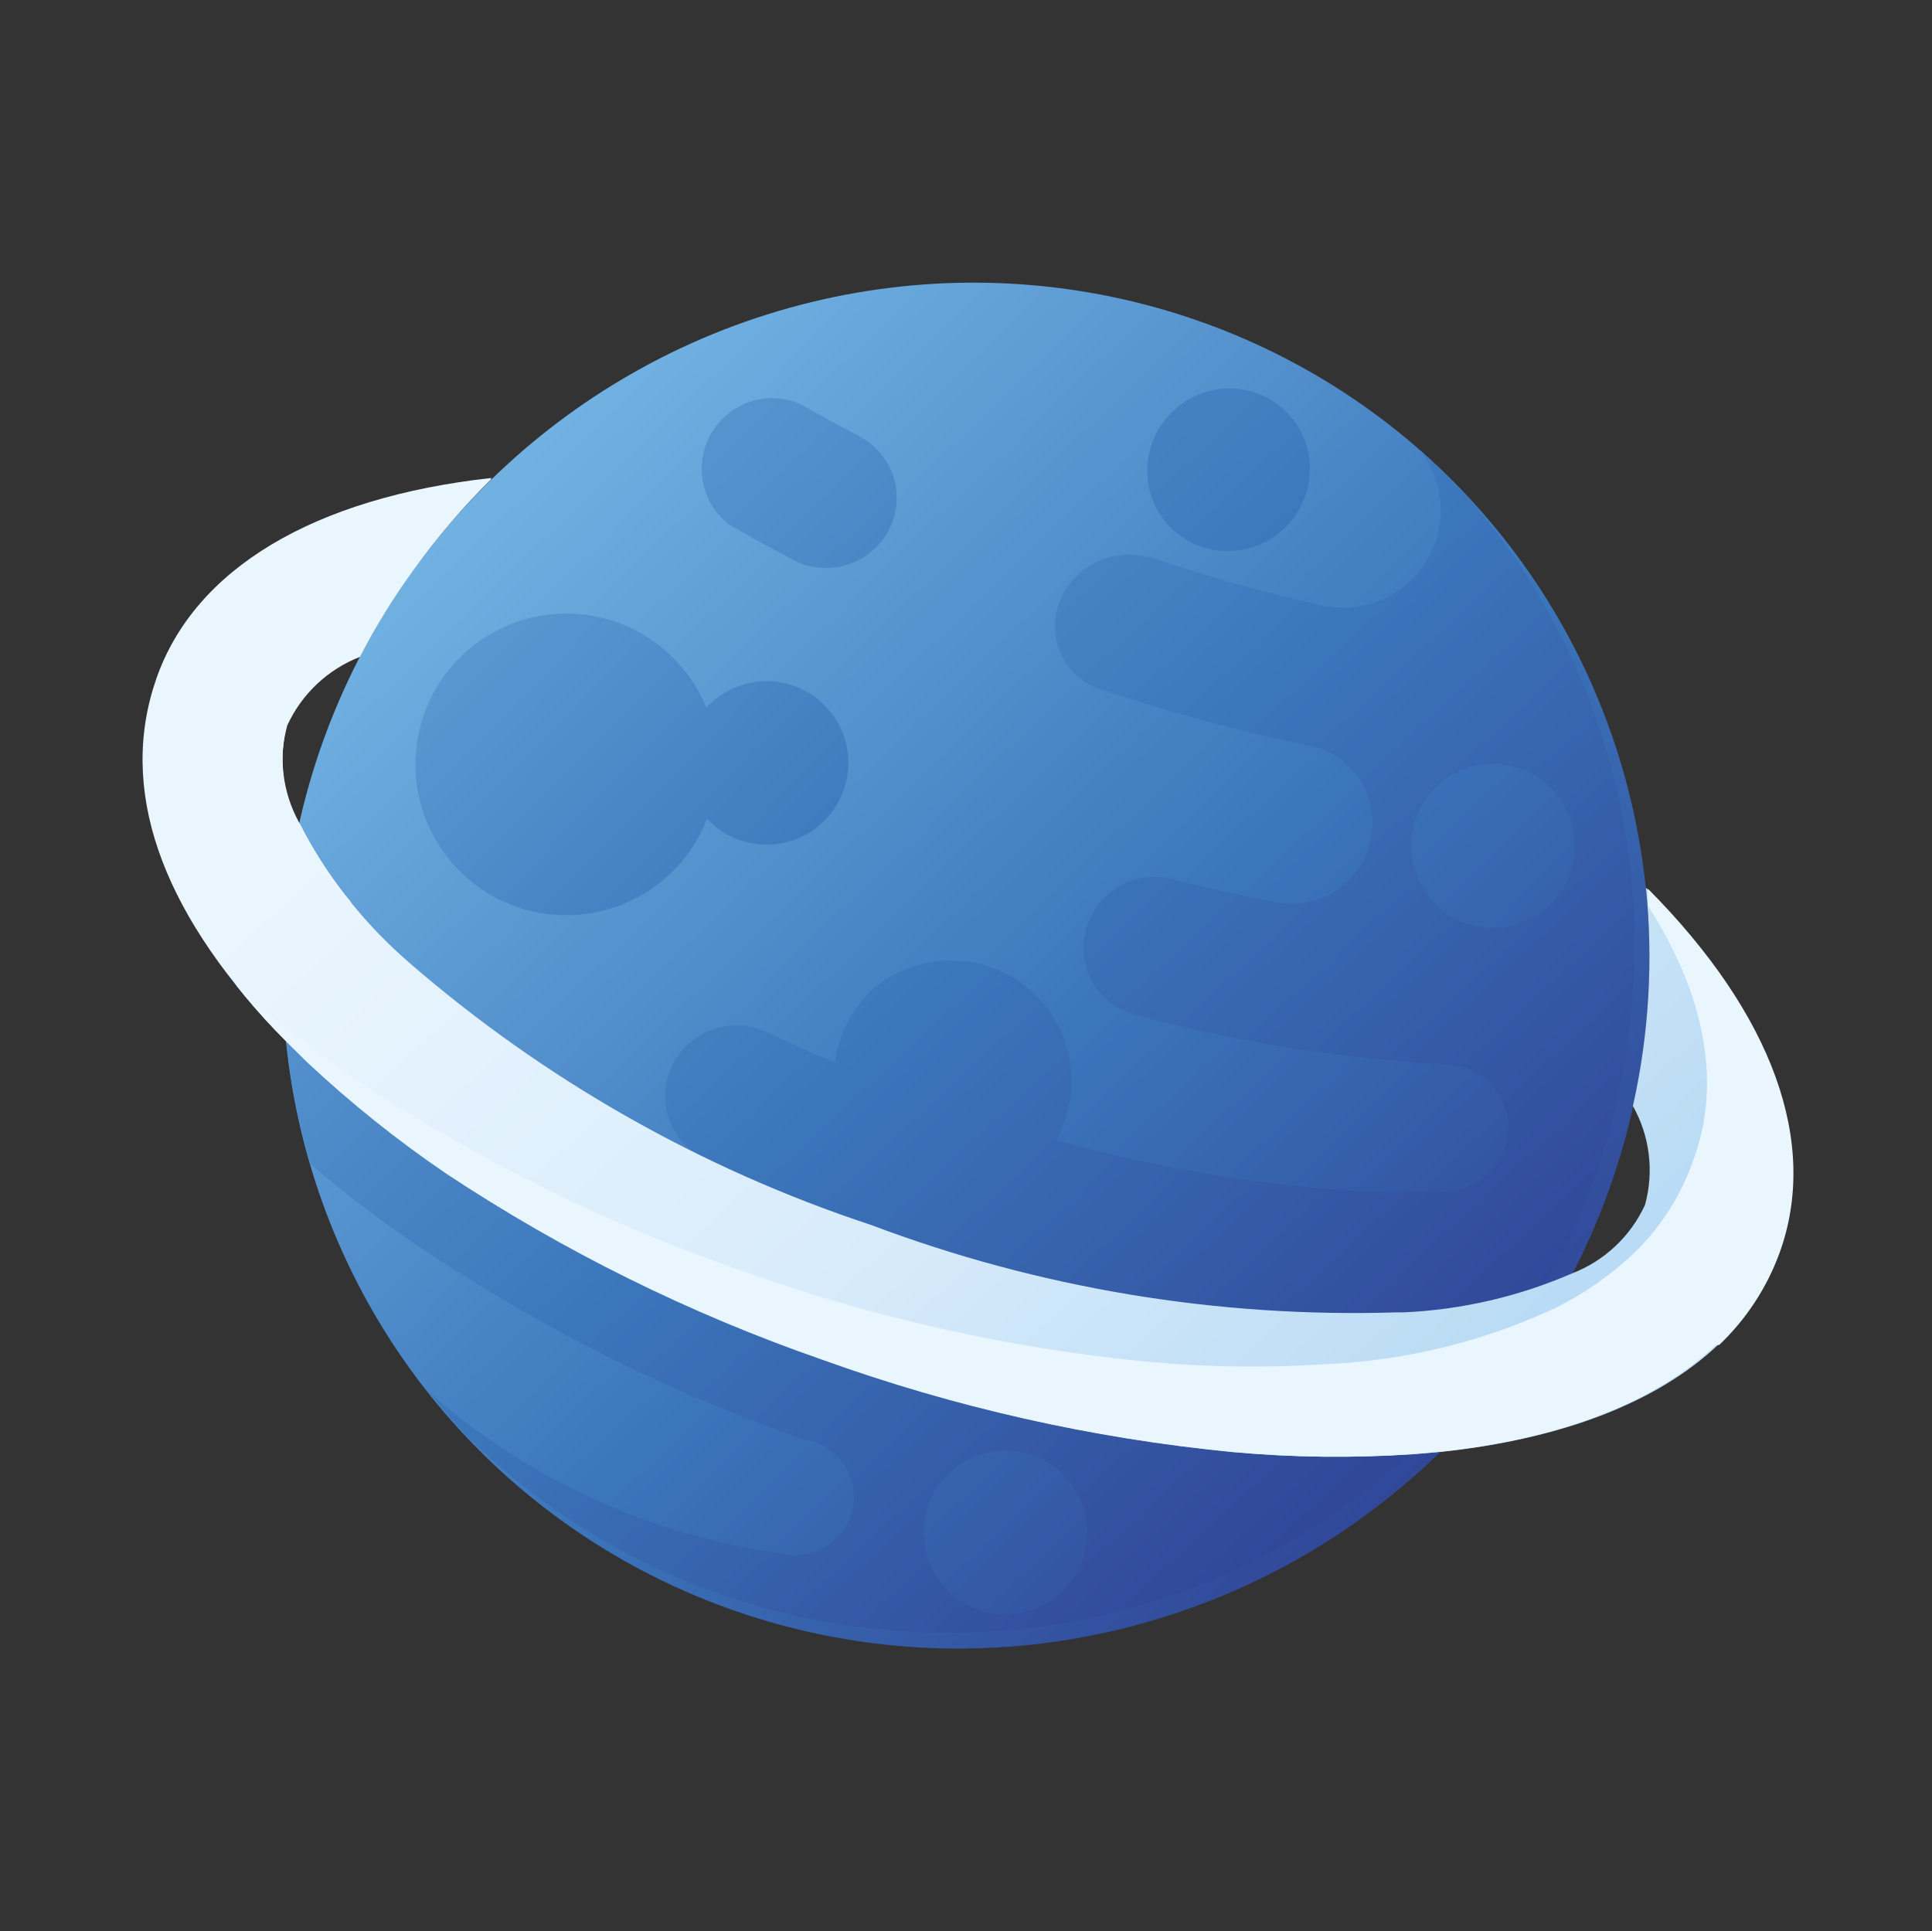 <?xml version="1.0" encoding="UTF-8"?>
<svg width="64.036px" height="64.017px" viewBox="0 0 64.036 64.017" version="1.1" xmlns="http://www.w3.org/2000/svg" xmlns:xlink="http://www.w3.org/1999/xlink">
    <rect x="0" y="0" width="64.036" height="64.017" fill="#333333" stroke="none"/>
    <title>satrun</title>
    <defs>
        <linearGradient x1="50.892%" y1="0.107%" x2="50.892%" y2="100.135%" id="linearGradient-1">
            <stop stop-color="#71B1E2" offset="0%"></stop>
            <stop stop-color="#3B76BB" offset="59%"></stop>
            <stop stop-color="#314899" offset="100%"></stop>
        </linearGradient>
        <linearGradient x1="-142.464%" y1="-160.984%" x2="448.982%" y2="381.195%" id="linearGradient-2">
            <stop stop-color="#71B1E2" offset="0%"></stop>
            <stop stop-color="#3B76BB" offset="59%"></stop>
            <stop stop-color="#314899" offset="100%"></stop>
        </linearGradient>
        <linearGradient x1="-51.968%" y1="-35.767%" x2="214.475%" y2="159.704%" id="linearGradient-3">
            <stop stop-color="#71B1E2" offset="0%"></stop>
            <stop stop-color="#3B76BB" offset="59%"></stop>
            <stop stop-color="#314899" offset="100%"></stop>
        </linearGradient>
        <linearGradient x1="57%" y1="-494.112%" x2="57%" y2="544.472%" id="linearGradient-4">
            <stop stop-color="#71B1E2" offset="0%"></stop>
            <stop stop-color="#3B76BB" offset="59%"></stop>
            <stop stop-color="#314899" offset="100%"></stop>
        </linearGradient>
        <linearGradient x1="-0.791%" y1="-6.862%" x2="84.86%" y2="72.007%" id="linearGradient-5">
            <stop stop-color="#71B1E2" offset="0%"></stop>
            <stop stop-color="#3B76BB" offset="59%"></stop>
            <stop stop-color="#314899" offset="100%"></stop>
        </linearGradient>
        <linearGradient x1="17.271%" y1="26.599%" x2="95.884%" y2="75.732%" id="linearGradient-6">
            <stop stop-color="#EAF6FE" offset="0%"></stop>
            <stop stop-color="#D9ECFB" offset="52%"></stop>
            <stop stop-color="#B6D9F4" offset="100%"></stop>
        </linearGradient>
        <linearGradient x1="101.065%" y1="-1728.257%" x2="193.764%" y2="-1728.257%" id="linearGradient-7">
            <stop stop-color="#EAF6FE" offset="0%"></stop>
            <stop stop-color="#D9ECFB" offset="52%"></stop>
            <stop stop-color="#B6D9F4" offset="100%"></stop>
        </linearGradient>
        <linearGradient x1="419.498%" y1="-2276.136%" x2="734.499%" y2="-2276.136%" id="linearGradient-8">
            <stop stop-color="#EAF6FE" offset="0%"></stop>
            <stop stop-color="#D9ECFB" offset="52%"></stop>
            <stop stop-color="#B6D9F4" offset="100%"></stop>
        </linearGradient>
    </defs>
    <g id="satrun" stroke="none" stroke-width="1" fill="none" fill-rule="evenodd">
        <ellipse id="Oval" fill="url(#linearGradient-1)" fill-rule="nonzero" transform="translate(32.018, 32.009) rotate(-43.47) translate(-32.018, -32.009) " cx="32.018" cy="32.009" rx="22.77" ry="22.52"></ellipse>
        <g id="Group" transform="translate(9.37, 11.763)" fill-rule="nonzero">
            <path d="M14.863,5.66 C15.53,6.054 16.22,6.434 16.933,6.8 C17.485,7.088 18.128,7.144 18.721,6.956 C19.314,6.769 19.807,6.353 20.093,5.8 L20.093,5.8 C20.376,5.256 20.429,4.621 20.241,4.037 C20.053,3.453 19.64,2.968 19.093,2.69 C18.443,2.35 17.803,2 17.183,1.64 C16.098,1.155 14.821,1.561 14.215,2.584 C13.609,3.607 13.866,4.922 14.813,5.64 L14.863,5.66 Z" id="Path" fill="url(#linearGradient-2)"></path>
            <path d="M12.813,17.23 C13.366,16.717 13.793,16.084 14.063,15.38 C14.814,16.181 15.974,16.449 17,16.06 C18.026,15.671 18.716,14.701 18.748,13.604 C18.78,12.507 18.146,11.499 17.144,11.051 C16.142,10.604 14.969,10.805 14.173,11.56 C14.125,11.602 14.081,11.649 14.043,11.7 C13.809,11.126 13.47,10.601 13.043,10.15 C11.153,8.141 7.992,8.042 5.98,9.929 C3.968,11.817 3.865,14.978 5.75,16.993 C7.636,19.007 10.796,19.113 12.813,17.23 L12.813,17.23 Z" id="Path" fill="url(#linearGradient-3)"></path>
            <ellipse id="Oval" fill="url(#linearGradient-4)" transform="translate(31.352, 3.809) rotate(-43.47) translate(-31.352, -3.809) " cx="31.352" cy="3.809" rx="2.71" ry="2.68"></ellipse>
            <path d="M39.173,4.59 C38.693,4.08 38.173,3.59 37.693,3.16 C38.534,4.232 38.613,5.717 37.889,6.871 C37.165,8.025 35.794,8.601 34.463,8.31 C32.553,7.884 30.667,7.356 28.813,6.73 C27.554,6.337 26.206,6.989 25.733,8.22 C25.523,8.782 25.55,9.405 25.809,9.946 C26.067,10.488 26.534,10.9 27.103,11.09 C29.398,11.852 31.735,12.48 34.103,12.97 C35.408,13.264 36.275,14.504 36.103,15.83 C36.036,16.453 35.749,17.031 35.293,17.46 C34.67,18.047 33.805,18.303 32.963,18.15 C31.803,17.93 30.623,17.67 29.433,17.36 C28.389,17.123 27.315,17.614 26.813,18.56 C26.477,19.184 26.448,19.928 26.733,20.577 C27.018,21.225 27.586,21.706 28.273,21.88 C31.657,22.785 35.126,23.338 38.623,23.53 C39.327,23.559 39.968,23.942 40.327,24.547 C40.687,25.153 40.715,25.899 40.403,26.53 L40.403,26.53 C40.046,27.261 39.306,27.726 38.493,27.73 C37.553,27.73 36.353,27.73 35.773,27.73 C32.342,27.527 28.943,26.957 25.633,26.03 C26.571,24.358 26.19,22.256 24.726,21.019 C23.262,19.781 21.125,19.757 19.633,20.96 C18.9,21.604 18.427,22.493 18.303,23.46 C17.543,23.14 16.803,22.82 16.073,22.46 C14.935,21.917 13.571,22.356 12.963,23.46 C12.661,24.012 12.597,24.663 12.785,25.264 C12.974,25.864 13.399,26.361 13.963,26.64 C15.093,27.17 16.253,27.64 17.443,28.15 C23.484,30.654 29.912,32.099 36.443,32.42 C36.083,32.81 35.703,33.2 35.303,33.57 C34.903,33.94 34.523,34.29 34.113,34.63 C28.925,34.453 23.799,33.44 18.933,31.63 C13.307,29.766 8.105,26.809 3.623,22.93 L3.443,22.76 C2.086,21.545 0.949,20.103 0.083,18.5 C-0.158,21.305 0.127,24.13 0.923,26.83 C2.19,27.916 3.526,28.918 4.923,29.83 C8.8,32.394 12.983,34.464 17.373,35.99 L17.473,35.99 C18.141,36.158 18.669,36.67 18.858,37.332 C19.046,37.995 18.867,38.708 18.388,39.202 C17.908,39.697 17.201,39.898 16.533,39.73 C12.18,39.136 8.102,37.263 4.813,34.35 C5.243,34.89 5.683,35.41 6.163,35.91 C14.922,44.435 28.85,44.524 37.716,36.111 C46.583,27.698 47.226,13.785 39.173,4.59 Z M38.173,18.15 C37.408,17.362 37.195,16.189 37.634,15.181 C38.073,14.174 39.077,13.531 40.175,13.554 C41.274,13.578 42.25,14.262 42.646,15.287 C43.043,16.312 42.781,17.474 41.983,18.23 C41.467,18.732 40.771,19.007 40.051,18.992 C39.332,18.977 38.648,18.674 38.153,18.15 L38.173,18.15 Z M22.013,40.92 C21.248,40.132 21.035,38.959 21.474,37.951 C21.913,36.944 22.917,36.301 24.015,36.324 C25.114,36.348 26.09,37.032 26.486,38.057 C26.883,39.082 26.621,40.244 25.823,41 C24.748,42.028 23.044,41.992 22.013,40.92 L22.013,40.92 Z" id="Shape" fill="url(#linearGradient-5)"></path>
        </g>
        <path d="M58.913,41.493 C60.233,37.853 58.693,33.593 54.553,29.423 C54.8,31.844 54.655,34.289 54.123,36.663 C54.684,37.661 54.827,38.84 54.523,39.943 C54.043,40.986 53.174,41.801 52.103,42.213 C50.343,42.977 48.459,43.414 46.543,43.503 L46.293,43.503 C40.349,43.689 34.427,42.703 28.863,40.603 C23.235,38.744 18.031,35.787 13.553,31.903 L13.373,31.743 C11.952,30.477 10.779,28.958 9.913,27.263 C9.36,26.263 9.22,25.086 9.523,23.983 C10.002,22.943 10.866,22.129 11.933,21.713 C13.062,19.535 14.534,17.553 16.293,15.843 C10.403,16.493 6.453,18.853 5.183,22.493 C3.913,26.133 5.303,30.103 9.123,34.143 L9.533,34.563 L10.193,35.213 C11.649,36.568 13.211,37.805 14.863,38.913 C18.739,41.479 22.922,43.549 27.313,45.073 C31.695,46.653 36.257,47.681 40.893,48.133 C42.888,48.316 44.894,48.339 46.893,48.203 L47.813,48.123 C51.813,47.693 54.943,46.473 56.943,44.583 C57.836,43.734 58.52,42.69 58.943,41.533 L58.913,41.493 Z" id="Path" fill="url(#linearGradient-6)" fill-rule="nonzero"></path>
        <path d="M56.883,44.583 C54.883,46.473 51.773,47.693 47.753,48.123 L46.833,48.203 C44.834,48.339 42.828,48.316 40.833,48.133 C36.197,47.681 31.635,46.653 27.253,45.073 C22.862,43.549 18.679,41.479 14.803,38.913 C13.168,37.803 11.624,36.566 10.183,35.213 L9.523,34.563 L9.113,34.143 C8.651,33.662 8.214,33.158 7.803,32.633 C8.333,33.123 8.893,33.633 9.483,34.063 C10.283,34.703 11.123,35.323 12.023,35.923 C15.899,38.489 20.082,40.559 24.473,42.083 C28.855,43.663 33.417,44.691 38.053,45.143 C40.048,45.326 42.054,45.349 44.053,45.213 C46.646,45.089 49.19,44.46 51.543,43.363 C52.473,42.903 53.332,42.31 54.093,41.603 C54.991,40.755 55.676,39.706 56.093,38.543 C57.093,35.943 56.523,33.003 54.623,30.023 C54.623,29.833 54.623,29.643 54.623,29.463 C58.763,33.633 60.303,37.893 58.983,41.533 C58.56,42.69 57.876,43.734 56.983,44.583 L56.883,44.583 Z" id="Path" fill="url(#linearGradient-7)" fill-rule="nonzero"></path>
        <path d="M9.913,27.323 C9.355,26.325 9.214,25.145 9.523,24.043 C10.002,23.003 10.866,22.189 11.933,21.773 C12.455,20.763 13.054,19.793 13.723,18.873 C14.492,17.802 15.352,16.798 16.293,15.873 C14.897,16.011 13.517,16.283 12.173,16.683 C11.803,17.173 11.453,17.683 11.173,18.183 C10.564,19.134 9.8,19.975 8.913,20.673 C8.411,21.051 8.024,21.56 7.793,22.143 C7.253,23.633 7.993,25.713 9.793,27.953 C10.376,28.659 11.004,29.327 11.673,29.953 L11.673,29.953 C10.984,29.143 10.399,28.25 9.933,27.293 L9.913,27.323 Z" id="Path" fill="url(#linearGradient-8)" fill-rule="nonzero"></path>
    </g>
</svg>